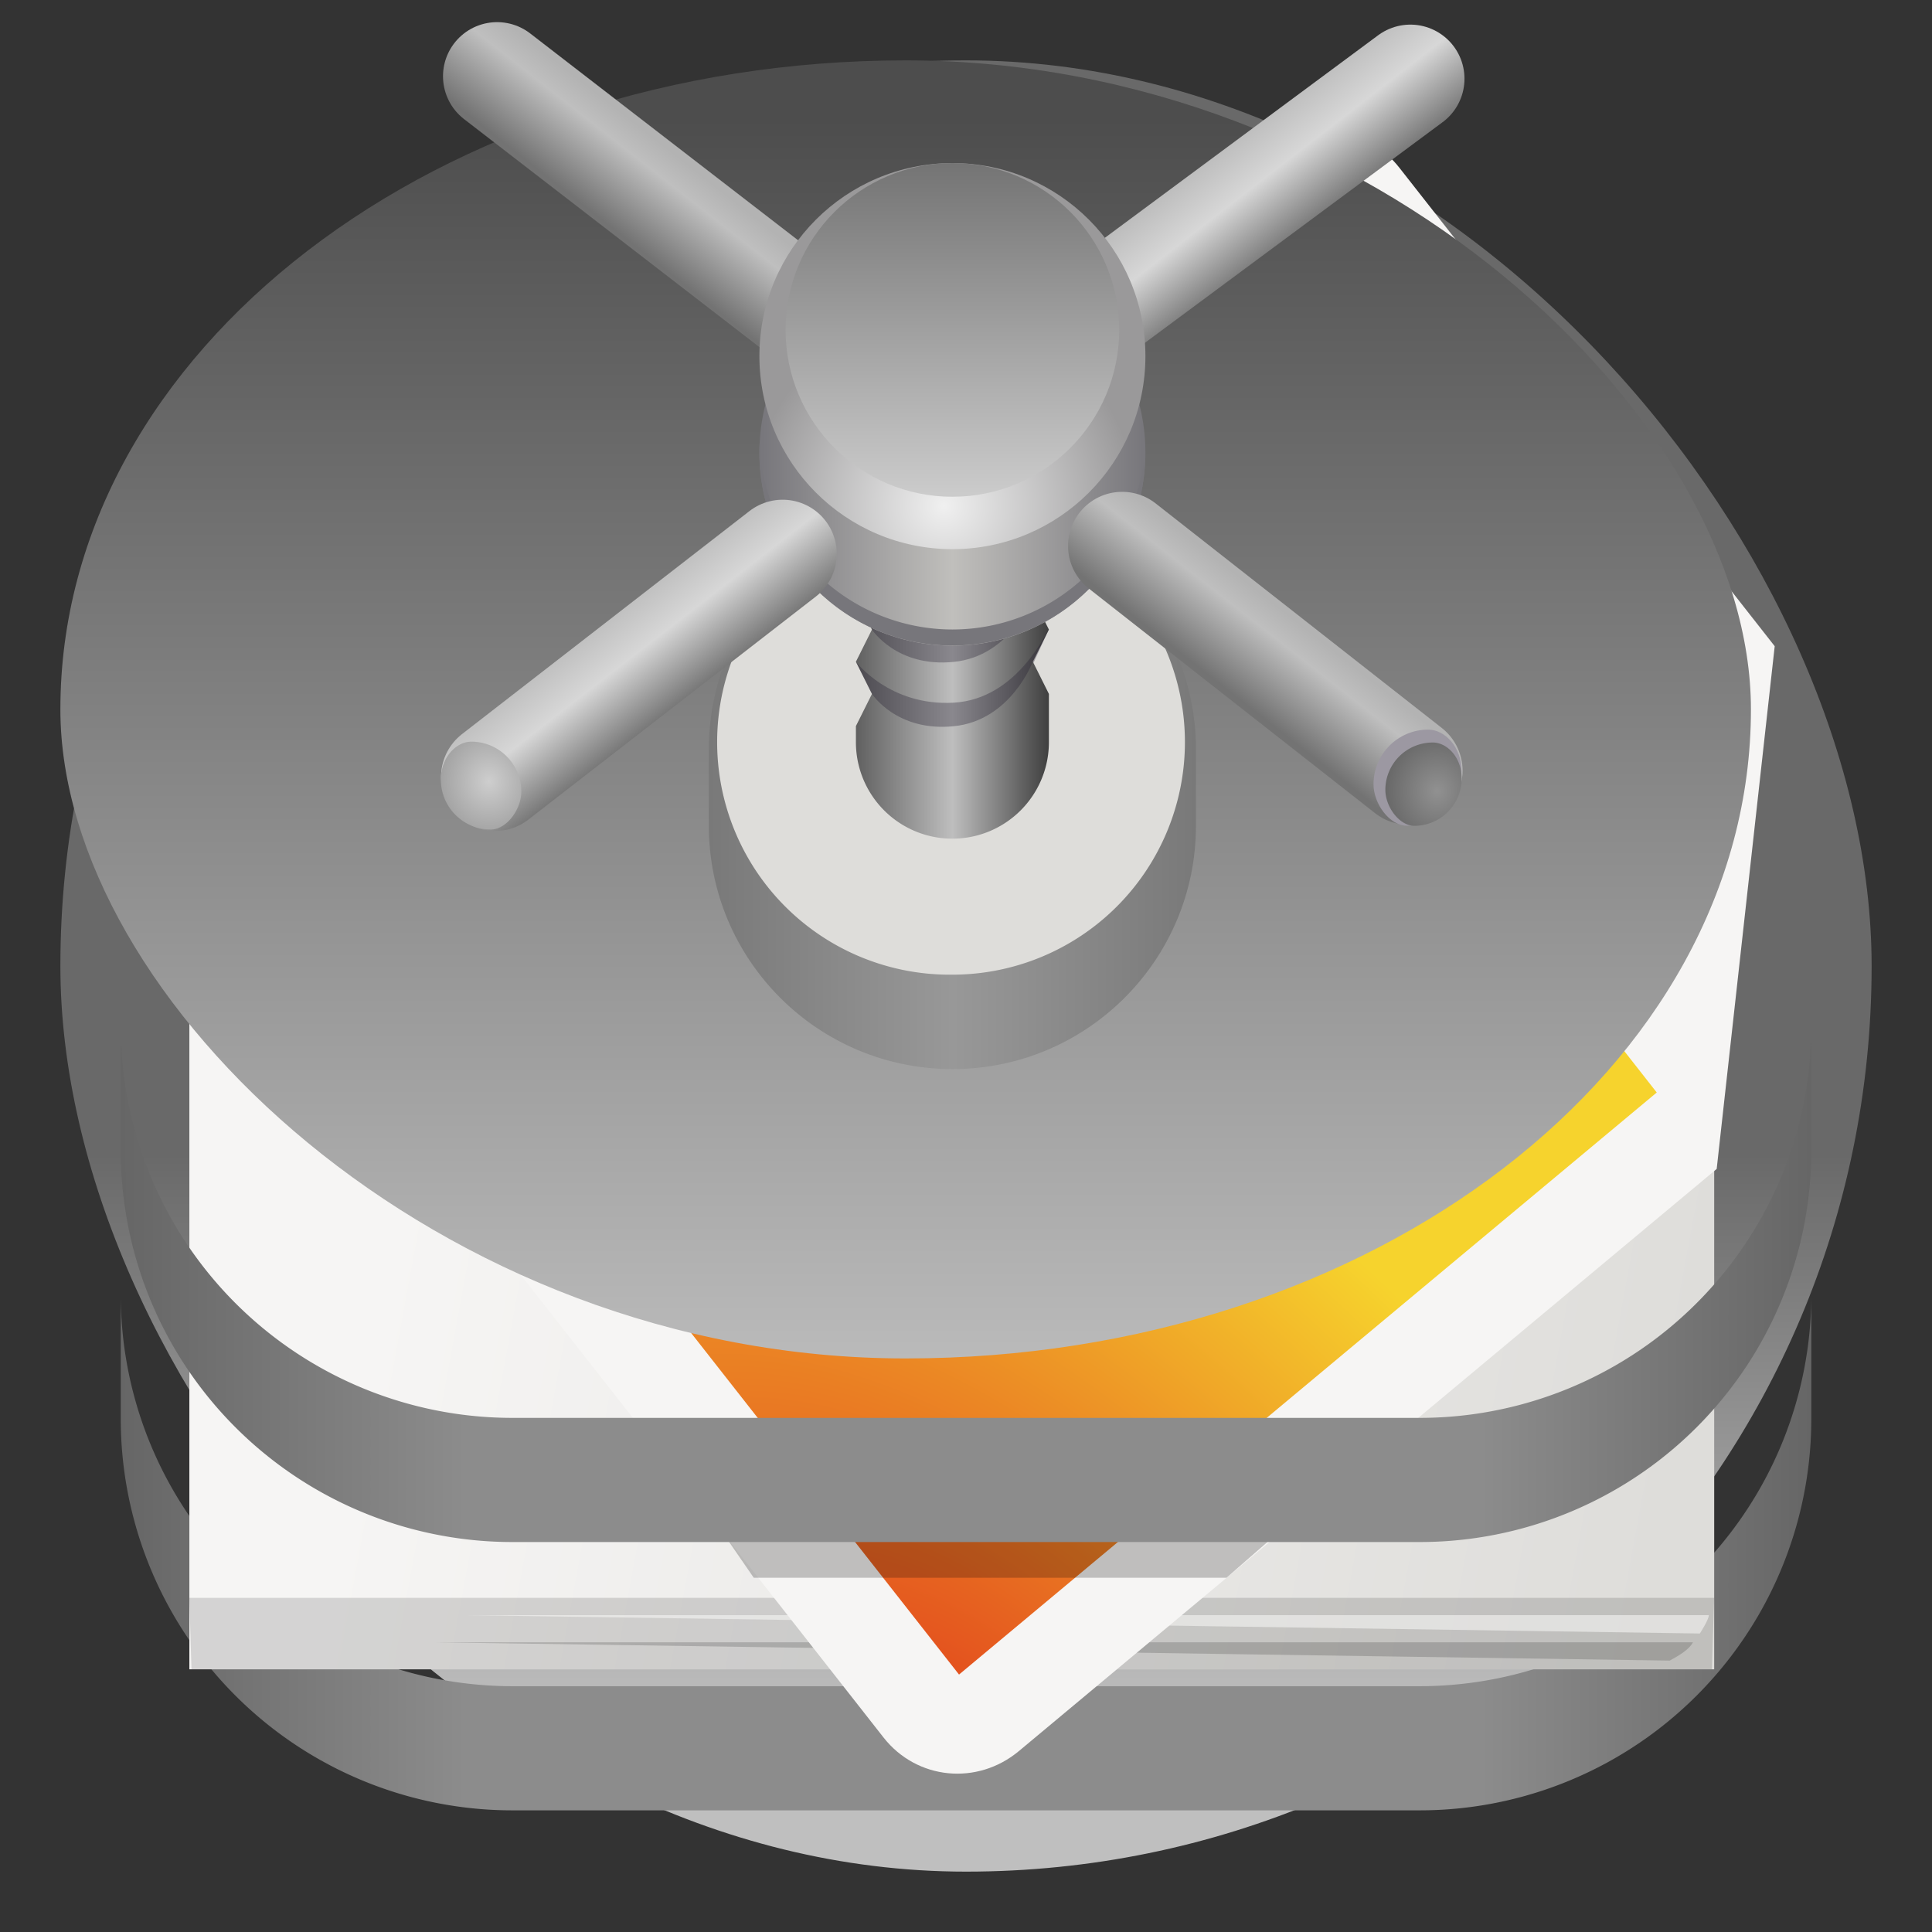 <svg xmlns="http://www.w3.org/2000/svg" xmlns:xlink="http://www.w3.org/1999/xlink" width="64" height="64"><rect width="100%" height="100%" fill="#333333" stroke="none"/><defs><linearGradient id="c" gradientUnits="userSpaceOnUse"><stop offset="0" stop-color="#b1b0b6" style="stop-color:#b3b3b3;stop-opacity:1"/><stop offset=".5" stop-color="#d8d7d6" style="stop-color:#d7d7d7;stop-opacity:1"/><stop offset="1" stop-color="#6f667f" style="stop-color:#737373;stop-opacity:1"/></linearGradient><linearGradient id="e" gradientUnits="userSpaceOnUse"><stop offset="0" stop-color="#b1b0b6" style="stop-color:#b3b3b3;stop-opacity:1"/><stop offset=".272" stop-color="#c0c0be" style="stop-color:#bfbfbf;stop-opacity:1"/><stop offset="1" stop-color="#6f667f" style="stop-color:#737373;stop-opacity:1"/></linearGradient><linearGradient id="j"><stop offset="0" style="stop-color:#747474;stop-opacity:1"/><stop offset="1" style="stop-color:#cecece;stop-opacity:1"/></linearGradient><linearGradient id="i"><stop offset="0" style="stop-color:#4d4d4d;stop-opacity:1"/><stop offset="1" style="stop-color:#bfbfbf;stop-opacity:1"/></linearGradient><linearGradient id="h" x1="7.937" x2="7.937" y1="15.081" y2="1.852" gradientTransform="scale(3.78)" gradientUnits="userSpaceOnUse" spreadMethod="pad"><stop offset="0" stop-color="#ffc30d" style="stop-color:#666;stop-opacity:1"/><stop offset=".204" stop-color="#ffc30d" style="stop-color:#8c8c8c;stop-opacity:1"/><stop offset=".804" stop-color="#ffc30d" style="stop-color:#8c8c8c;stop-opacity:1"/><stop offset="1" stop-color="#fff63f" style="stop-color:#666;stop-opacity:1"/></linearGradient><linearGradient xlink:href="#a" id="k" x1="7.937" x2="7.937" y1="15.081" y2="10.116" gradientTransform="scale(3.78)" gradientUnits="userSpaceOnUse"/><linearGradient xlink:href="#b" id="a" x1="7.937" x2="7.937" y1="15.081" y2="1.852" gradientTransform="scale(3.78)" gradientUnits="userSpaceOnUse"><stop offset="0" stop-color="#ffc30d" style="stop-color:#bfbfbf;stop-opacity:1"/><stop offset="1" stop-color="#fff63f" style="stop-color:#696969;stop-opacity:1"/></linearGradient><linearGradient id="b" x1="7.937" x2="7.937" y1="15.081" y2="1.852" gradientTransform="scale(3.78)" gradientUnits="userSpaceOnUse" spreadMethod="pad"><stop offset="0" stop-color="#ffc30d" style="stop-color:#d9a300;stop-opacity:1"/><stop offset="1" stop-color="#fff63f"/></linearGradient><linearGradient id="m" x1="30" x2="104" y1="94" y2="108" gradientTransform="translate(-131.871 -33.496)" gradientUnits="userSpaceOnUse"><stop offset="0" stop-color="#f6f5f4"/><stop offset="1" stop-color="#deddda"/></linearGradient><linearGradient xlink:href="#c" id="v" x1="49.325" x2="53.605" y1="222.747" y2="230.159" gradientTransform="scale(-1 1)rotate(67.81 9.946 118.092)"/><linearGradient id="g" gradientUnits="userSpaceOnUse"><stop offset="0" stop-color="#b1b0b6" style="stop-color:#b3b3b3;stop-opacity:1"/><stop offset=".5" stop-color="#d8d7d6" style="stop-color:#d7d7d7;stop-opacity:1"/><stop offset="1" stop-color="#6f667f" style="stop-color:#737373;stop-opacity:1"/></linearGradient><linearGradient id="w" x1="58" x2="70" y1="-211" y2="-211" gradientTransform="matrix(3.002 0 0 -3.002 -128.105 -573.326)" gradientUnits="userSpaceOnUse"><stop offset="0" stop-color="#77767b" style="stop-color:#797979;stop-opacity:1"/><stop offset=".5" stop-color="#9a9996" style="stop-color:#989898;stop-opacity:1"/><stop offset="1" stop-color="#77767b" style="stop-color:#797979;stop-opacity:1"/></linearGradient><linearGradient id="x" x1="56.855" x2="71.127" y1="46.093" y2="46.093" gradientUnits="userSpaceOnUse"><stop offset="0" stop-color="#5e5c64" style="stop-color:#606060;stop-opacity:1"/><stop offset=".5" stop-color="#c0bfbc" style="stop-color:#bebebe;stop-opacity:1"/><stop offset="1" stop-color="#3d3846" style="stop-color:#3f3f3f;stop-opacity:1"/></linearGradient><linearGradient xlink:href="#e" id="y" x1="61" x2="67" y1="220" y2="220" gradientTransform="scale(-1 1)rotate(51.875 13.743 81.732)"/><linearGradient id="f" gradientUnits="userSpaceOnUse"><stop offset="0" stop-color="#b1b0b6" style="stop-color:#b3b3b3;stop-opacity:1"/><stop offset=".272" stop-color="#c0c0be" style="stop-color:#bfbfbf;stop-opacity:1"/><stop offset="1" stop-color="#6f667f" style="stop-color:#737373;stop-opacity:1"/></linearGradient><linearGradient id="z" x1="58" x2="70" y1="-211" y2="-211" gradientTransform="matrix(2.379 0 0 -2.379 -88.244 -469.48)" gradientUnits="userSpaceOnUse"><stop offset="0" stop-color="#77767b"/><stop offset=".5" stop-color="#c0bfbc"/><stop offset="1" stop-color="#77767b"/></linearGradient><linearGradient xlink:href="#f" id="C" x1="61" x2="67" y1="220" y2="220" gradientTransform="scale(-1 1)rotate(51.875 15.076 81.083)"/><linearGradient xlink:href="#g" id="G" x1="49.325" x2="53.605" y1="222.747" y2="230.159" gradientTransform="scale(-1 1)rotate(67.81 10.503 117.717)"/><linearGradient xlink:href="#h" id="s" x1="1.058" x2="15.875" y1="12.427" y2="12.427" gradientTransform="translate(0 -8.89)scale(3.78)" gradientUnits="userSpaceOnUse"/><linearGradient xlink:href="#h" id="l" x1="1.058" x2="15.875" y1="12.427" y2="12.427" gradientTransform="scale(3.78)" gradientUnits="userSpaceOnUse"/><linearGradient xlink:href="#i" id="o" x1="36.988" x2="36.988" y1="3.938" y2="46.927" gradientUnits="userSpaceOnUse"/><linearGradient xlink:href="#j" id="B" x1="63.992" x2="63.992" y1="11.008" y2="36.352" gradientUnits="userSpaceOnUse"/><radialGradient id="n" cx="105.224" cy="148.63" r="160" gradientTransform="matrix(-.341 -.186 -.028 .28 -28.234 62.479)" gradientUnits="userSpaceOnUse"><stop offset="0" stop-color="#e0371b"/><stop offset="1" stop-color="#f6d32d"/></radialGradient><radialGradient id="A" cx="-203.367" cy="-63.488" r="12" gradientTransform="matrix(0 -1.189 -1.189 0 -12.128 -205.452)" gradientUnits="userSpaceOnUse"><stop offset="0" stop-color="#f0f0f0" style="stop-color:#f0f0f0;stop-opacity:1"/><stop offset="1" stop-color="#9a999a"/></radialGradient><radialGradient id="H" cx="96.054" cy="219.449" r="2.415" gradientTransform="matrix(-2.483 0 0 2.712 268.232 -538.415)" gradientUnits="userSpaceOnUse"><stop offset="0" stop-color="#cfcecd" style="stop-color:#cecece;stop-opacity:1"/><stop offset="1" stop-color="#827b8f" style="stop-color:#858585;stop-opacity:1"/></radialGradient><radialGradient id="I" cx="96.741" cy="219.745" r="2.415" gradientTransform="matrix(2.355 0 0 2.573 -127.997 -507.96)" gradientUnits="userSpaceOnUse"><stop offset="0" stop-color="#92918f" style="stop-color:#919191;stop-opacity:1"/><stop offset="1" stop-color="#524d5b" style="stop-color:#545454;stop-opacity:1"/></radialGradient></defs><rect width="60" height="60" x="2" y="2" fill="url(#a)" rx="30" ry="30" style="display:inline;fill:url(#k)"/><path d="M4 42.855v4.114A12.973 12.973 0 0 0 17.002 59.97H47a12.973 12.973 0 0 0 13.002-13.002v-4.114A12.973 12.973 0 0 1 47 55.857H17.002A12.973 12.973 0 0 1 4 42.855" style="display:inline;fill:url(#l)"/><g style="display:inline"><path fill="url(#m)" d="M-111.871 30.504h88v46h-88zm0 0" style="fill:url(#m)" transform="matrix(.574 0 0 .592 70.487 10.008)"/><path fill-opacity=".137" d="m-23.871 72.504-.137 4h-87.742l-.121-4zm0 0" style="display:inline" transform="matrix(.574 0 0 .592 70.487 10.008)"/><path fill="#f6f5f4" fill-opacity=".598" d="M-24.18 73.473h-71.76L-24.7 74.5s.52-.773.52-1.027m0 0" style="display:inline" transform="matrix(.574 0 0 .592 70.487 10.008)"/><path fill-opacity=".171" d="M-25.098 74.992h-72.605l71.266 1.024c.554-.29 1.132-.63 1.34-1.024m0 0" style="display:inline" transform="matrix(.574 0 0 .592 70.487 10.008)"/><path fill="#f6f5f4" d="m-102.094 33.973 52.239-42.254c2.41-1.953 5.898-1.614 7.812.758l21.664 26.777-3.348 29.25-40.265 32.57c-2.414 1.953-5.899 1.613-7.817-.754l-31.18-38.547c-1.913-2.37-1.519-5.847.895-7.8m0 0" style="display:inline" transform="matrix(.574 0 0 .592 70.487 10.008)"/><path fill="url(#n)" d="m-98.602 38.289 31.149 38.508 40.266-32.57-6-7.422c-1.918-2.371-1.52-5.852.89-7.801l7.617-6.16L-46.363-3.97zm0 0" style="display:inline;fill:url(#n)" transform="matrix(.574 0 0 .592 70.487 10.008)"/><path fill-opacity=".225" d="m-81.281 68.59 1.98 2.789h27.285l3.414-2.887zm0 0" style="display:inline" transform="matrix(.574 0 0 .592 70.487 10.008)"/></g><rect width="56.002" height="43" x="2" y="2" fill="url(#a)" rx="30" ry="30" style="display:inline;fill:url(#o);fill-opacity:1"/><path d="M4 33.967v4.113a12.973 12.973 0 0 0 13.002 13.002H47A12.973 12.973 0 0 0 60.002 38.08v-4.113A12.973 12.973 0 0 1 47 46.969H17.002A12.973 12.973 0 0 1 4 33.967" style="display:inline;fill:url(#s)"/><g style="display:inline"><path fill="#77767b" stroke="url(#v)" stroke-linecap="round" stroke-width="6.726" d="m57.66 210.34 34.78-25.779" style="fill:#797979;fill-opacity:1;stroke:url(#v)" transform="translate(-2.55 -95.763)scale(.533)"/><path d="M69.938 43.121s-1.61 4.348-5.84 4.777c-4.235.426-6.055-2.398-6.055-2.398l-1.188 2.379s2.489 3.309 7.243 3.031c4.75-.277 6.882-5.363 7.027-5.41zm0 0" style="display:inline" transform="translate(2.882 .471)scale(.448)"/><path d="M69.938 47.879s-1.715 4.348-5.946 4.777c-4.234.426-5.949-2.398-5.949-2.398l-1.188 2.379s2.383 3.308 7.137 3.031c4.75-.277 6.988-5.367 7.133-5.41zm0-9.516s-1.61 4.348-5.84 4.778c-4.235.425-6.055-2.399-6.055-2.399l-1.188 2.38s2.489 3.308 7.243 3.03c4.75-.273 6.882-5.363 7.027-5.41zm0 0" style="display:inline" transform="translate(2.882 .471)scale(.448)"/><path fill="url(#w)" d="M63.992 36.352c-9.949 0-18.012 8.066-18.012 18.011v5.63C45.98 69.936 54.043 78 63.992 78 73.938 78 82 69.938 82 59.992v-5.629c0-9.945-8.062-18.011-18.008-18.011m0 0" style="fill:url(#w)" transform="translate(2.882 .471)scale(.448)"/><path fill="#deddda" d="M31.548 16.88a7.704 7.704 0 1 0 0 15.407 7.704 7.704 0 0 0 0-15.408m0 0"/><path fill="url(#x)" d="m58.043 31.227-1.188 2.378 1.188 2.38-1.188 2.378 1.188 2.38-1.188 2.378 1.188 2.379-1.188 2.379 1.188 2.379-1.188 2.379v1.187a7.133 7.133 0 0 0 10.704 6.18 7.13 7.13 0 0 0 3.566-6.18v-3.566l-1.187-2.38 1.187-2.378-1.187-2.379 1.187-2.379-1.187-2.379 1.187-2.379-1.187-2.379 1.187-2.378-1.187-2.38Zm0 0" style="fill:url(#x)" transform="translate(2.882 .471)scale(.448)"/><path fill="#fff" fill-opacity=".382" d="M34.212 15.525s-.721 1.947-2.616 2.14c-1.897.192-2.713-1.075-2.713-1.075l-.532 1.066s1.115 1.482 3.245 1.36c2.127-.124 3.083-2.405 3.147-2.426zm0 0"/><path fill="#241f31" fill-opacity=".339" d="M71.125 35.984c-.145.047-2.277 5.137-7.027 5.414-4.754.274-7.243-3.035-7.243-3.035l1.188 2.38s1.82 2.823 6.055 2.398c4.23-.43 5.84-4.778 5.84-4.778l.05.102zm0 0" style="display:inline" transform="translate(2.882 .471)scale(.448)"/><path fill="#241f31" fill-opacity=".339" d="M34.743 20.853c-.064.021-1.02 2.301-3.147 2.424-2.13.124-3.245-1.358-3.245-1.358l.532 1.065s.816 1.266 2.713 1.073c1.895-.19 2.616-2.138 2.616-2.138l.022.045zm0 0"/><path fill="#241f31" fill-opacity=".339" d="M34.743 18.722c-.064.02-1.02 2.3-3.147 2.423-2.13.125-3.245-1.358-3.245-1.358l.532 1.066s.816 1.265 2.713 1.073c1.895-.191 2.616-2.139 2.616-2.139l.022.046zm0 0"/><path fill="#77767b" stroke="url(#y)" stroke-linecap="round" stroke-width="6.726" d="M69.003 210.133 35.68 184.407" style="display:inline;fill:#797979;fill-opacity:1;stroke:url(#y)" transform="translate(-2.55 -95.763)scale(.533)"/><path fill="url(#z)" d="M78.262 32.418c0-7.883-6.39-14.273-14.27-14.273-7.883 0-14.273 6.39-14.273 14.273s6.39 14.27 14.273 14.27c7.88 0 14.27-6.387 14.27-14.27m0 0" style="fill:url(#z)" transform="translate(2.882 .471)scale(.448)"/><path fill="url(#A)" d="M63.992 11.008c-7.883 0-14.273 6.39-14.273 14.273s6.39 14.274 14.273 14.274c7.88 0 14.27-6.39 14.27-14.274s-6.39-14.273-14.27-14.273m0 0" style="fill:url(#A)" transform="translate(2.882 .471)scale(.448)"/><path fill="#77767b" d="M25.165 14.676q-.008.157-.01.317a6.393 6.393 0 0 0 6.393 6.392 6.39 6.39 0 0 0 6.392-6.392 4 4 0 0 0-.01-.217 6.39 6.39 0 0 1-6.382 6.077 6.396 6.396 0 0 1-6.383-6.177m0 0"/><path fill="#c0bfbc" d="M63.992 11.008c-6.812 0-12.336 5.523-12.336 12.336 0 6.812 5.524 12.336 12.336 12.336s12.332-5.524 12.332-12.336-5.52-12.336-12.332-12.336m0 0" style="fill:url(#B)" transform="translate(2.882 .471)scale(.448)"/><path fill="#77767b" stroke="url(#C)" stroke-linecap="round" stroke-width="6.726" d="m92.32 227.56-17.792-13.962" style="fill:#797979;fill-opacity:1;stroke:url(#C)" transform="translate(-2.55 -95.763)scale(.533)"/><path fill="#77767b" stroke="url(#G)" stroke-linecap="round" stroke-width="6.726" d="m35.559 227.95 17.867-13.862" style="fill:#797979;fill-opacity:1;stroke:url(#G)" transform="translate(-2.55 -95.763)scale(.533)"/><path fill="url(#H)" d="M26.164 56.594a3.69 3.69 0 0 0 3.695 3.691c1.164 0 2.254-1.484 2.254-2.8a3.7 3.7 0 0 0-3.695-3.696c-1.125 0-2.254 1.172-2.254 2.805m0 0" style="fill:url(#H)" transform="translate(2.882 .471)scale(.448)"/><path fill="#9c98a2" d="M48.417 25.543c0 1-.812 1.81-1.811 1.81-.573 0-1.106-.725-1.106-1.373 0-1 .812-1.811 1.81-1.811.552 0 1.107.574 1.107 1.374m0 0"/><path fill="url(#I)" d="M101.648 56.508a3.503 3.503 0 0 1-3.503 3.504c-1.106 0-2.141-1.407-2.141-2.657a3.504 3.504 0 0 1 3.508-3.503c1.066 0 2.136 1.109 2.136 2.656m0 0" style="fill:url(#I)" transform="translate(2.882 .471)scale(.448)"/></g></svg>
